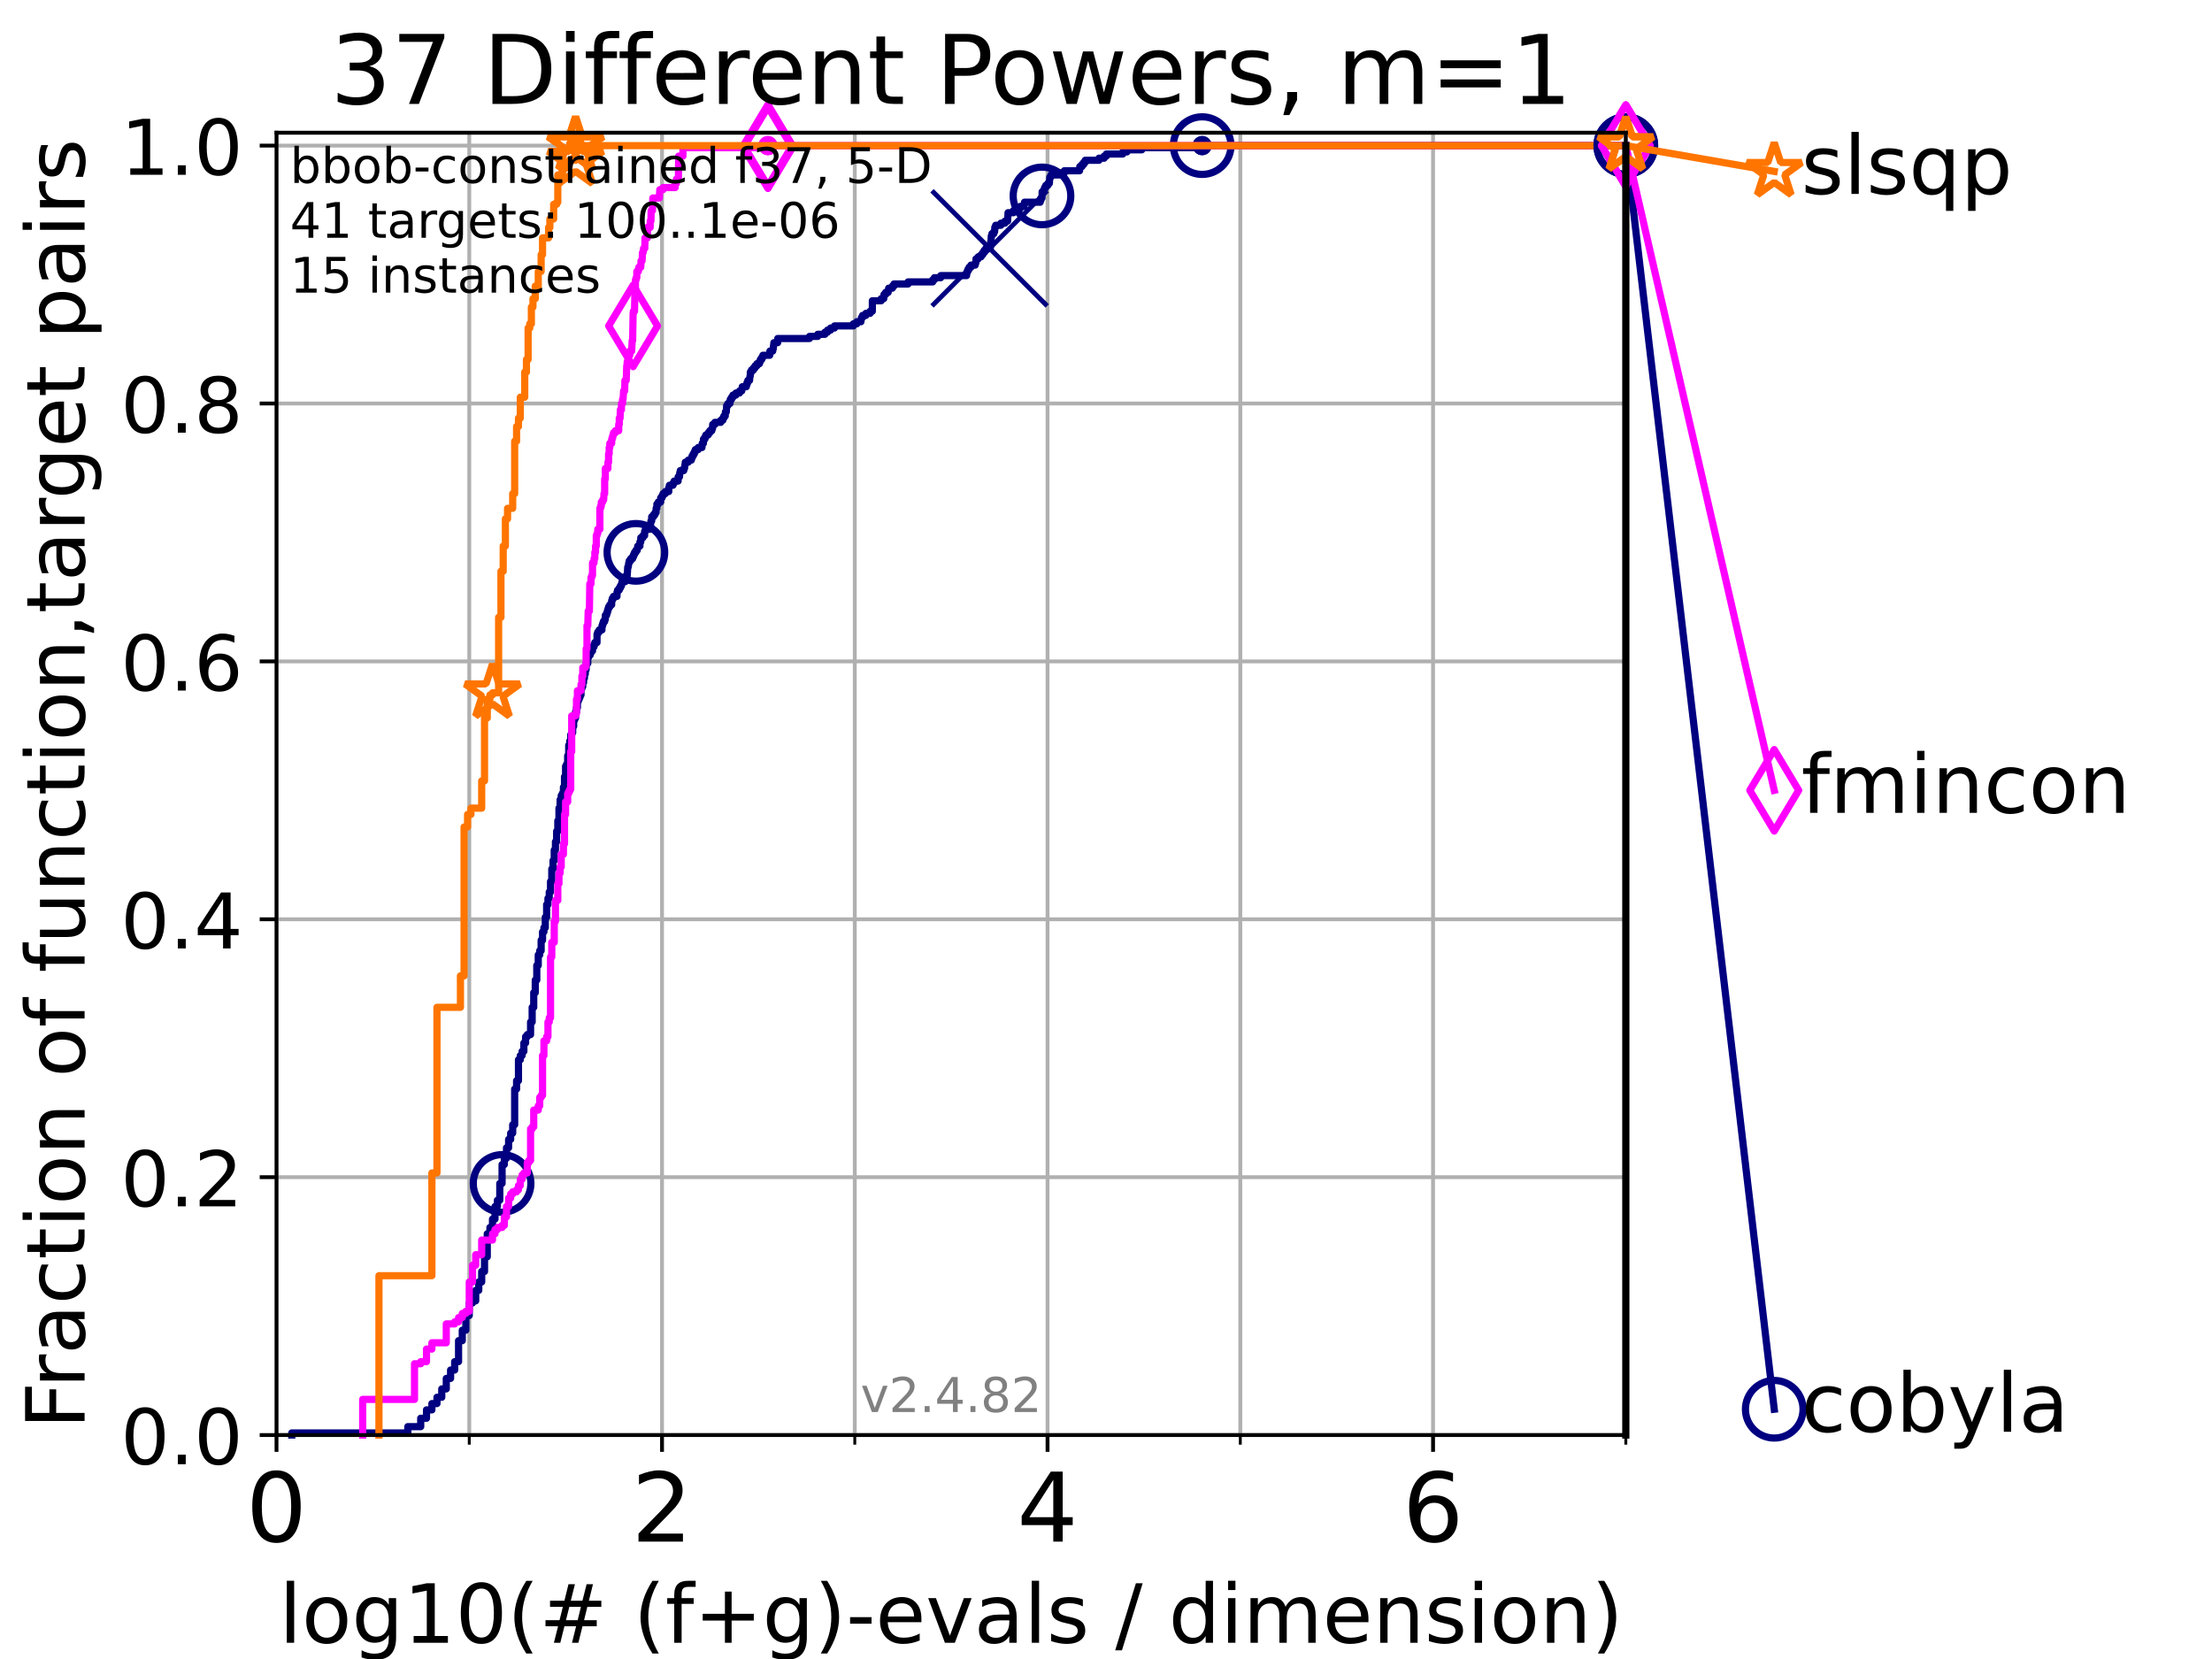 <?xml version="1.0" encoding="utf-8" standalone="no"?>
<!DOCTYPE svg PUBLIC "-//W3C//DTD SVG 1.1//EN"
  "http://www.w3.org/Graphics/SVG/1.1/DTD/svg11.dtd">
<!-- Created with matplotlib (https://matplotlib.org/) -->
<svg height="345.6pt" version="1.1" viewBox="0 0 460.8 345.6" width="460.8pt" xmlns="http://www.w3.org/2000/svg" xmlns:xlink="http://www.w3.org/1999/xlink">
 <defs>
  <style type="text/css">*{stroke-linecap:butt;stroke-linejoin:round;}</style>
 </defs>
 <g id="figure_1">
  <g id="patch_1">
   <path d="M 0 345.6 
L 460.8 345.6 
L 460.8 0 
L 0 0 
z
" style="fill:#ffffff;"/>
  </g>
  <g id="axes_1">
   <g id="patch_2">
    <path d="M 57.6 298.944 
L 338.688 298.944 
L 338.688 27.648 
L 57.6 27.648 
z
" style="fill:#ffffff;"/>
   </g>
   <g id="matplotlib.axis_1">
    <g id="xtick_1">
     <g id="line2d_1">
      <path clip-path="url(#pc81300a626)" d="M 57.6 298.944 
L 57.6 27.648 
" style="fill:none;stroke:#b0b0b0;stroke-linecap:square;stroke-width:0.8;"/>
     </g>
     <g id="line2d_2">
      <defs>
       <path d="M 0 0 
L 0 3.5 
" id="mc80f974660" style="stroke:#000000;stroke-width:0.8;"/>
      </defs>
      <g>
       <use style="stroke:#000000;stroke-width:0.8;" x="57.6" xlink:href="#mc80f974660" y="298.944"/>
      </g>
     </g>
     <g id="text_1">
      <!-- 0 -->
      <g transform="translate(51.237 321.141)scale(0.2 -0.2)">
       <defs>
        <path d="M 31.781 66.406 
Q 24.172 66.406 20.328 58.906 
Q 16.5 51.422 16.5 36.375 
Q 16.5 21.391 20.328 13.891 
Q 24.172 6.391 31.781 6.391 
Q 39.453 6.391 43.281 13.891 
Q 47.125 21.391 47.125 36.375 
Q 47.125 51.422 43.281 58.906 
Q 39.453 66.406 31.781 66.406 
z
M 31.781 74.219 
Q 44.047 74.219 50.516 64.516 
Q 56.984 54.828 56.984 36.375 
Q 56.984 17.969 50.516 8.266 
Q 44.047 -1.422 31.781 -1.422 
Q 19.531 -1.422 13.062 8.266 
Q 6.594 17.969 6.594 36.375 
Q 6.594 54.828 13.062 64.516 
Q 19.531 74.219 31.781 74.219 
z
" id="DejaVuSans-48"/>
       </defs>
       <use xlink:href="#DejaVuSans-48"/>
      </g>
     </g>
    </g>
    <g id="xtick_2">
     <g id="line2d_3">
      <path clip-path="url(#pc81300a626)" d="M 137.911 298.944 
L 137.911 27.648 
" style="fill:none;stroke:#b0b0b0;stroke-linecap:square;stroke-width:0.8;"/>
     </g>
     <g id="line2d_4">
      <g>
       <use style="stroke:#000000;stroke-width:0.8;" x="137.911" xlink:href="#mc80f974660" y="298.944"/>
      </g>
     </g>
     <g id="text_2">
      <!-- 2 -->
      <g transform="translate(131.548 321.141)scale(0.2 -0.2)">
       <defs>
        <path d="M 19.188 8.297 
L 53.609 8.297 
L 53.609 0 
L 7.328 0 
L 7.328 8.297 
Q 12.938 14.109 22.625 23.891 
Q 32.328 33.688 34.812 36.531 
Q 39.547 41.844 41.422 45.531 
Q 43.312 49.219 43.312 52.781 
Q 43.312 58.594 39.234 62.25 
Q 35.156 65.922 28.609 65.922 
Q 23.969 65.922 18.812 64.312 
Q 13.672 62.703 7.812 59.422 
L 7.812 69.391 
Q 13.766 71.781 18.938 73 
Q 24.125 74.219 28.422 74.219 
Q 39.75 74.219 46.484 68.547 
Q 53.219 62.891 53.219 53.422 
Q 53.219 48.922 51.531 44.891 
Q 49.859 40.875 45.406 35.406 
Q 44.188 33.984 37.641 27.219 
Q 31.109 20.453 19.188 8.297 
z
" id="DejaVuSans-50"/>
       </defs>
       <use xlink:href="#DejaVuSans-50"/>
      </g>
     </g>
    </g>
    <g id="xtick_3">
     <g id="line2d_5">
      <path clip-path="url(#pc81300a626)" d="M 218.222 298.944 
L 218.222 27.648 
" style="fill:none;stroke:#b0b0b0;stroke-linecap:square;stroke-width:0.8;"/>
     </g>
     <g id="line2d_6">
      <g>
       <use style="stroke:#000000;stroke-width:0.8;" x="218.222" xlink:href="#mc80f974660" y="298.944"/>
      </g>
     </g>
     <g id="text_3">
      <!-- 4 -->
      <g transform="translate(211.859 321.141)scale(0.2 -0.2)">
       <defs>
        <path d="M 37.797 64.312 
L 12.891 25.391 
L 37.797 25.391 
z
M 35.203 72.906 
L 47.609 72.906 
L 47.609 25.391 
L 58.016 25.391 
L 58.016 17.188 
L 47.609 17.188 
L 47.609 0 
L 37.797 0 
L 37.797 17.188 
L 4.891 17.188 
L 4.891 26.703 
z
" id="DejaVuSans-52"/>
       </defs>
       <use xlink:href="#DejaVuSans-52"/>
      </g>
     </g>
    </g>
    <g id="xtick_4">
     <g id="line2d_7">
      <path clip-path="url(#pc81300a626)" d="M 298.533 298.944 
L 298.533 27.648 
" style="fill:none;stroke:#b0b0b0;stroke-linecap:square;stroke-width:0.8;"/>
     </g>
     <g id="line2d_8">
      <g>
       <use style="stroke:#000000;stroke-width:0.8;" x="298.533" xlink:href="#mc80f974660" y="298.944"/>
      </g>
     </g>
     <g id="text_4">
      <!-- 6 -->
      <g transform="translate(292.17 321.141)scale(0.2 -0.2)">
       <defs>
        <path d="M 33.016 40.375 
Q 26.375 40.375 22.484 35.828 
Q 18.609 31.297 18.609 23.391 
Q 18.609 15.531 22.484 10.953 
Q 26.375 6.391 33.016 6.391 
Q 39.656 6.391 43.531 10.953 
Q 47.406 15.531 47.406 23.391 
Q 47.406 31.297 43.531 35.828 
Q 39.656 40.375 33.016 40.375 
z
M 52.594 71.297 
L 52.594 62.312 
Q 48.875 64.062 45.094 64.984 
Q 41.312 65.922 37.594 65.922 
Q 27.828 65.922 22.672 59.328 
Q 17.531 52.734 16.797 39.406 
Q 19.672 43.656 24.016 45.922 
Q 28.375 48.188 33.594 48.188 
Q 44.578 48.188 50.953 41.516 
Q 57.328 34.859 57.328 23.391 
Q 57.328 12.156 50.688 5.359 
Q 44.047 -1.422 33.016 -1.422 
Q 20.359 -1.422 13.672 8.266 
Q 6.984 17.969 6.984 36.375 
Q 6.984 53.656 15.188 63.938 
Q 23.391 74.219 37.203 74.219 
Q 40.922 74.219 44.703 73.484 
Q 48.484 72.75 52.594 71.297 
z
" id="DejaVuSans-54"/>
       </defs>
       <use xlink:href="#DejaVuSans-54"/>
      </g>
     </g>
    </g>
    <g id="xtick_5">
     <g id="line2d_9">
      <path clip-path="url(#pc81300a626)" d="M 97.755 298.944 
L 97.755 27.648 
" style="fill:none;stroke:#b0b0b0;stroke-linecap:square;stroke-width:0.8;"/>
     </g>
     <g id="line2d_10">
      <defs>
       <path d="M 0 0 
L 0 2 
" id="m7093305475" style="stroke:#000000;stroke-width:0.6;"/>
      </defs>
      <g>
       <use style="stroke:#000000;stroke-width:0.6;" x="97.755" xlink:href="#m7093305475" y="298.944"/>
      </g>
     </g>
    </g>
    <g id="xtick_6">
     <g id="line2d_11">
      <path clip-path="url(#pc81300a626)" d="M 178.066 298.944 
L 178.066 27.648 
" style="fill:none;stroke:#b0b0b0;stroke-linecap:square;stroke-width:0.8;"/>
     </g>
     <g id="line2d_12">
      <g>
       <use style="stroke:#000000;stroke-width:0.6;" x="178.066" xlink:href="#m7093305475" y="298.944"/>
      </g>
     </g>
    </g>
    <g id="xtick_7">
     <g id="line2d_13">
      <path clip-path="url(#pc81300a626)" d="M 258.377 298.944 
L 258.377 27.648 
" style="fill:none;stroke:#b0b0b0;stroke-linecap:square;stroke-width:0.8;"/>
     </g>
     <g id="line2d_14">
      <g>
       <use style="stroke:#000000;stroke-width:0.6;" x="258.377" xlink:href="#m7093305475" y="298.944"/>
      </g>
     </g>
    </g>
    <g id="xtick_8">
     <g id="line2d_15">
      <path clip-path="url(#pc81300a626)" d="M 338.688 298.944 
L 338.688 27.648 
" style="fill:none;stroke:#b0b0b0;stroke-linecap:square;stroke-width:0.8;"/>
     </g>
     <g id="line2d_16">
      <g>
       <use style="stroke:#000000;stroke-width:0.6;" x="338.688" xlink:href="#m7093305475" y="298.944"/>
      </g>
     </g>
    </g>
    <g id="text_5">
     <!-- log10(# (f+g)-evals / dimension) -->
     <g transform="translate(58.145 342.218)scale(0.17 -0.17)">
      <defs>
       <path d="M 9.422 75.984 
L 18.406 75.984 
L 18.406 0 
L 9.422 0 
z
" id="DejaVuSans-108"/>
       <path d="M 30.609 48.391 
Q 23.391 48.391 19.188 42.75 
Q 14.984 37.109 14.984 27.297 
Q 14.984 17.484 19.156 11.844 
Q 23.344 6.203 30.609 6.203 
Q 37.797 6.203 41.984 11.859 
Q 46.188 17.531 46.188 27.297 
Q 46.188 37.016 41.984 42.703 
Q 37.797 48.391 30.609 48.391 
z
M 30.609 56 
Q 42.328 56 49.016 48.375 
Q 55.719 40.766 55.719 27.297 
Q 55.719 13.875 49.016 6.219 
Q 42.328 -1.422 30.609 -1.422 
Q 18.844 -1.422 12.172 6.219 
Q 5.516 13.875 5.516 27.297 
Q 5.516 40.766 12.172 48.375 
Q 18.844 56 30.609 56 
z
" id="DejaVuSans-111"/>
       <path d="M 45.406 27.984 
Q 45.406 37.75 41.375 43.109 
Q 37.359 48.484 30.078 48.484 
Q 22.859 48.484 18.828 43.109 
Q 14.797 37.75 14.797 27.984 
Q 14.797 18.266 18.828 12.891 
Q 22.859 7.516 30.078 7.516 
Q 37.359 7.516 41.375 12.891 
Q 45.406 18.266 45.406 27.984 
z
M 54.391 6.781 
Q 54.391 -7.172 48.188 -13.984 
Q 42 -20.797 29.203 -20.797 
Q 24.469 -20.797 20.266 -20.094 
Q 16.062 -19.391 12.109 -17.922 
L 12.109 -9.188 
Q 16.062 -11.328 19.922 -12.344 
Q 23.781 -13.375 27.781 -13.375 
Q 36.625 -13.375 41.016 -8.766 
Q 45.406 -4.156 45.406 5.172 
L 45.406 9.625 
Q 42.625 4.781 38.281 2.391 
Q 33.938 0 27.875 0 
Q 17.828 0 11.672 7.656 
Q 5.516 15.328 5.516 27.984 
Q 5.516 40.672 11.672 48.328 
Q 17.828 56 27.875 56 
Q 33.938 56 38.281 53.609 
Q 42.625 51.219 45.406 46.391 
L 45.406 54.688 
L 54.391 54.688 
z
" id="DejaVuSans-103"/>
       <path d="M 12.406 8.297 
L 28.516 8.297 
L 28.516 63.922 
L 10.984 60.406 
L 10.984 69.391 
L 28.422 72.906 
L 38.281 72.906 
L 38.281 8.297 
L 54.391 8.297 
L 54.391 0 
L 12.406 0 
z
" id="DejaVuSans-49"/>
       <path d="M 31 75.875 
Q 24.469 64.656 21.281 53.656 
Q 18.109 42.672 18.109 31.391 
Q 18.109 20.125 21.312 9.062 
Q 24.516 -2 31 -13.188 
L 23.188 -13.188 
Q 15.875 -1.703 12.234 9.375 
Q 8.594 20.453 8.594 31.391 
Q 8.594 42.281 12.203 53.312 
Q 15.828 64.359 23.188 75.875 
z
" id="DejaVuSans-40"/>
       <path d="M 51.125 44 
L 36.922 44 
L 32.812 27.688 
L 47.125 27.688 
z
M 43.797 71.781 
L 38.719 51.516 
L 52.984 51.516 
L 58.109 71.781 
L 65.922 71.781 
L 60.891 51.516 
L 76.125 51.516 
L 76.125 44 
L 58.984 44 
L 54.984 27.688 
L 70.516 27.688 
L 70.516 20.219 
L 53.078 20.219 
L 48 0 
L 40.188 0 
L 45.219 20.219 
L 30.906 20.219 
L 25.875 0 
L 18.016 0 
L 23.094 20.219 
L 7.719 20.219 
L 7.719 27.688 
L 24.906 27.688 
L 29 44 
L 13.281 44 
L 13.281 51.516 
L 30.906 51.516 
L 35.891 71.781 
z
" id="DejaVuSans-35"/>
       <path id="DejaVuSans-32"/>
       <path d="M 37.109 75.984 
L 37.109 68.5 
L 28.516 68.5 
Q 23.688 68.5 21.797 66.547 
Q 19.922 64.594 19.922 59.516 
L 19.922 54.688 
L 34.719 54.688 
L 34.719 47.703 
L 19.922 47.703 
L 19.922 0 
L 10.891 0 
L 10.891 47.703 
L 2.297 47.703 
L 2.297 54.688 
L 10.891 54.688 
L 10.891 58.5 
Q 10.891 67.625 15.141 71.797 
Q 19.391 75.984 28.609 75.984 
z
" id="DejaVuSans-102"/>
       <path d="M 46 62.703 
L 46 35.5 
L 73.188 35.5 
L 73.188 27.203 
L 46 27.203 
L 46 0 
L 37.797 0 
L 37.797 27.203 
L 10.594 27.203 
L 10.594 35.5 
L 37.797 35.5 
L 37.797 62.703 
z
" id="DejaVuSans-43"/>
       <path d="M 8.016 75.875 
L 15.828 75.875 
Q 23.141 64.359 26.781 53.312 
Q 30.422 42.281 30.422 31.391 
Q 30.422 20.453 26.781 9.375 
Q 23.141 -1.703 15.828 -13.188 
L 8.016 -13.188 
Q 14.5 -2 17.703 9.062 
Q 20.906 20.125 20.906 31.391 
Q 20.906 42.672 17.703 53.656 
Q 14.5 64.656 8.016 75.875 
z
" id="DejaVuSans-41"/>
       <path d="M 4.891 31.391 
L 31.203 31.391 
L 31.203 23.391 
L 4.891 23.391 
z
" id="DejaVuSans-45"/>
       <path d="M 56.203 29.594 
L 56.203 25.203 
L 14.891 25.203 
Q 15.484 15.922 20.484 11.062 
Q 25.484 6.203 34.422 6.203 
Q 39.594 6.203 44.453 7.469 
Q 49.312 8.734 54.109 11.281 
L 54.109 2.781 
Q 49.266 0.734 44.188 -0.344 
Q 39.109 -1.422 33.891 -1.422 
Q 20.797 -1.422 13.156 6.188 
Q 5.516 13.812 5.516 26.812 
Q 5.516 40.234 12.766 48.109 
Q 20.016 56 32.328 56 
Q 43.359 56 49.781 48.891 
Q 56.203 41.797 56.203 29.594 
z
M 47.219 32.234 
Q 47.125 39.594 43.094 43.984 
Q 39.062 48.391 32.422 48.391 
Q 24.906 48.391 20.391 44.141 
Q 15.875 39.891 15.188 32.172 
z
" id="DejaVuSans-101"/>
       <path d="M 2.984 54.688 
L 12.5 54.688 
L 29.594 8.797 
L 46.688 54.688 
L 56.203 54.688 
L 35.688 0 
L 23.484 0 
z
" id="DejaVuSans-118"/>
       <path d="M 34.281 27.484 
Q 23.391 27.484 19.188 25 
Q 14.984 22.516 14.984 16.5 
Q 14.984 11.719 18.141 8.906 
Q 21.297 6.109 26.703 6.109 
Q 34.188 6.109 38.703 11.406 
Q 43.219 16.703 43.219 25.484 
L 43.219 27.484 
z
M 52.203 31.203 
L 52.203 0 
L 43.219 0 
L 43.219 8.297 
Q 40.141 3.328 35.547 0.953 
Q 30.953 -1.422 24.312 -1.422 
Q 15.922 -1.422 10.953 3.297 
Q 6 8.016 6 15.922 
Q 6 25.141 12.172 29.828 
Q 18.359 34.516 30.609 34.516 
L 43.219 34.516 
L 43.219 35.406 
Q 43.219 41.609 39.141 45 
Q 35.062 48.391 27.688 48.391 
Q 23 48.391 18.547 47.266 
Q 14.109 46.141 10.016 43.891 
L 10.016 52.203 
Q 14.938 54.109 19.578 55.047 
Q 24.219 56 28.609 56 
Q 40.484 56 46.344 49.844 
Q 52.203 43.703 52.203 31.203 
z
" id="DejaVuSans-97"/>
       <path d="M 44.281 53.078 
L 44.281 44.578 
Q 40.484 46.531 36.375 47.5 
Q 32.281 48.484 27.875 48.484 
Q 21.188 48.484 17.844 46.438 
Q 14.5 44.391 14.5 40.281 
Q 14.5 37.156 16.891 35.375 
Q 19.281 33.594 26.516 31.984 
L 29.594 31.297 
Q 39.156 29.25 43.188 25.516 
Q 47.219 21.781 47.219 15.094 
Q 47.219 7.469 41.188 3.016 
Q 35.156 -1.422 24.609 -1.422 
Q 20.219 -1.422 15.453 -0.562 
Q 10.688 0.297 5.422 2 
L 5.422 11.281 
Q 10.406 8.688 15.234 7.391 
Q 20.062 6.109 24.812 6.109 
Q 31.156 6.109 34.562 8.281 
Q 37.984 10.453 37.984 14.406 
Q 37.984 18.062 35.516 20.016 
Q 33.062 21.969 24.703 23.781 
L 21.578 24.516 
Q 13.234 26.266 9.516 29.906 
Q 5.812 33.547 5.812 39.891 
Q 5.812 47.609 11.281 51.797 
Q 16.75 56 26.812 56 
Q 31.781 56 36.172 55.266 
Q 40.578 54.547 44.281 53.078 
z
" id="DejaVuSans-115"/>
       <path d="M 25.391 72.906 
L 33.688 72.906 
L 8.297 -9.281 
L 0 -9.281 
z
" id="DejaVuSans-47"/>
       <path d="M 45.406 46.391 
L 45.406 75.984 
L 54.391 75.984 
L 54.391 0 
L 45.406 0 
L 45.406 8.203 
Q 42.578 3.328 38.25 0.953 
Q 33.938 -1.422 27.875 -1.422 
Q 17.969 -1.422 11.734 6.484 
Q 5.516 14.406 5.516 27.297 
Q 5.516 40.188 11.734 48.094 
Q 17.969 56 27.875 56 
Q 33.938 56 38.25 53.625 
Q 42.578 51.266 45.406 46.391 
z
M 14.797 27.297 
Q 14.797 17.391 18.875 11.75 
Q 22.953 6.109 30.078 6.109 
Q 37.203 6.109 41.297 11.75 
Q 45.406 17.391 45.406 27.297 
Q 45.406 37.203 41.297 42.844 
Q 37.203 48.484 30.078 48.484 
Q 22.953 48.484 18.875 42.844 
Q 14.797 37.203 14.797 27.297 
z
" id="DejaVuSans-100"/>
       <path d="M 9.422 54.688 
L 18.406 54.688 
L 18.406 0 
L 9.422 0 
z
M 9.422 75.984 
L 18.406 75.984 
L 18.406 64.594 
L 9.422 64.594 
z
" id="DejaVuSans-105"/>
       <path d="M 52 44.188 
Q 55.375 50.25 60.062 53.125 
Q 64.75 56 71.094 56 
Q 79.641 56 84.281 50.016 
Q 88.922 44.047 88.922 33.016 
L 88.922 0 
L 79.891 0 
L 79.891 32.719 
Q 79.891 40.578 77.094 44.375 
Q 74.312 48.188 68.609 48.188 
Q 61.625 48.188 57.562 43.547 
Q 53.516 38.922 53.516 30.906 
L 53.516 0 
L 44.484 0 
L 44.484 32.719 
Q 44.484 40.625 41.703 44.406 
Q 38.922 48.188 33.109 48.188 
Q 26.219 48.188 22.156 43.531 
Q 18.109 38.875 18.109 30.906 
L 18.109 0 
L 9.078 0 
L 9.078 54.688 
L 18.109 54.688 
L 18.109 46.188 
Q 21.188 51.219 25.484 53.609 
Q 29.781 56 35.688 56 
Q 41.656 56 45.828 52.969 
Q 50 49.953 52 44.188 
z
" id="DejaVuSans-109"/>
       <path d="M 54.891 33.016 
L 54.891 0 
L 45.906 0 
L 45.906 32.719 
Q 45.906 40.484 42.875 44.328 
Q 39.844 48.188 33.797 48.188 
Q 26.516 48.188 22.312 43.547 
Q 18.109 38.922 18.109 30.906 
L 18.109 0 
L 9.078 0 
L 9.078 54.688 
L 18.109 54.688 
L 18.109 46.188 
Q 21.344 51.125 25.703 53.562 
Q 30.078 56 35.797 56 
Q 45.219 56 50.047 50.172 
Q 54.891 44.344 54.891 33.016 
z
" id="DejaVuSans-110"/>
      </defs>
      <use xlink:href="#DejaVuSans-108"/>
      <use x="27.783" xlink:href="#DejaVuSans-111"/>
      <use x="88.965" xlink:href="#DejaVuSans-103"/>
      <use x="152.441" xlink:href="#DejaVuSans-49"/>
      <use x="216.064" xlink:href="#DejaVuSans-48"/>
      <use x="279.688" xlink:href="#DejaVuSans-40"/>
      <use x="318.701" xlink:href="#DejaVuSans-35"/>
      <use x="402.49" xlink:href="#DejaVuSans-32"/>
      <use x="434.277" xlink:href="#DejaVuSans-40"/>
      <use x="473.291" xlink:href="#DejaVuSans-102"/>
      <use x="508.496" xlink:href="#DejaVuSans-43"/>
      <use x="592.285" xlink:href="#DejaVuSans-103"/>
      <use x="655.762" xlink:href="#DejaVuSans-41"/>
      <use x="694.775" xlink:href="#DejaVuSans-45"/>
      <use x="730.859" xlink:href="#DejaVuSans-101"/>
      <use x="792.383" xlink:href="#DejaVuSans-118"/>
      <use x="851.562" xlink:href="#DejaVuSans-97"/>
      <use x="912.842" xlink:href="#DejaVuSans-108"/>
      <use x="940.625" xlink:href="#DejaVuSans-115"/>
      <use x="992.725" xlink:href="#DejaVuSans-32"/>
      <use x="1024.512" xlink:href="#DejaVuSans-47"/>
      <use x="1058.203" xlink:href="#DejaVuSans-32"/>
      <use x="1089.99" xlink:href="#DejaVuSans-100"/>
      <use x="1153.467" xlink:href="#DejaVuSans-105"/>
      <use x="1181.25" xlink:href="#DejaVuSans-109"/>
      <use x="1278.662" xlink:href="#DejaVuSans-101"/>
      <use x="1340.186" xlink:href="#DejaVuSans-110"/>
      <use x="1403.564" xlink:href="#DejaVuSans-115"/>
      <use x="1455.664" xlink:href="#DejaVuSans-105"/>
      <use x="1483.447" xlink:href="#DejaVuSans-111"/>
      <use x="1544.629" xlink:href="#DejaVuSans-110"/>
      <use x="1608.008" xlink:href="#DejaVuSans-41"/>
     </g>
    </g>
   </g>
   <g id="matplotlib.axis_2">
    <g id="ytick_1">
     <g id="line2d_17">
      <path clip-path="url(#pc81300a626)" d="M 57.6 298.944 
L 338.688 298.944 
" style="fill:none;stroke:#b0b0b0;stroke-linecap:square;stroke-width:0.8;"/>
     </g>
     <g id="line2d_18">
      <defs>
       <path d="M 0 0 
L -3.5 0 
" id="m47e29a836a" style="stroke:#000000;stroke-width:0.8;"/>
      </defs>
      <g>
       <use style="stroke:#000000;stroke-width:0.8;" x="57.6" xlink:href="#m47e29a836a" y="298.944"/>
      </g>
     </g>
     <g id="text_6">
      <!-- 0.0 -->
      <g transform="translate(25.155 305.023)scale(0.16 -0.16)">
       <defs>
        <path d="M 10.688 12.406 
L 21 12.406 
L 21 0 
L 10.688 0 
z
" id="DejaVuSans-46"/>
       </defs>
       <use xlink:href="#DejaVuSans-48"/>
       <use x="63.623" xlink:href="#DejaVuSans-46"/>
       <use x="95.41" xlink:href="#DejaVuSans-48"/>
      </g>
     </g>
    </g>
    <g id="ytick_2">
     <g id="line2d_19">
      <path clip-path="url(#pc81300a626)" d="M 57.6 245.222 
L 338.688 245.222 
" style="fill:none;stroke:#b0b0b0;stroke-linecap:square;stroke-width:0.8;"/>
     </g>
     <g id="line2d_20">
      <g>
       <use style="stroke:#000000;stroke-width:0.8;" x="57.6" xlink:href="#m47e29a836a" y="245.222"/>
      </g>
     </g>
     <g id="text_7">
      <!-- 0.2 -->
      <g transform="translate(25.155 251.301)scale(0.16 -0.16)">
       <use xlink:href="#DejaVuSans-48"/>
       <use x="63.623" xlink:href="#DejaVuSans-46"/>
       <use x="95.41" xlink:href="#DejaVuSans-50"/>
      </g>
     </g>
    </g>
    <g id="ytick_3">
     <g id="line2d_21">
      <path clip-path="url(#pc81300a626)" d="M 57.6 191.5 
L 338.688 191.5 
" style="fill:none;stroke:#b0b0b0;stroke-linecap:square;stroke-width:0.8;"/>
     </g>
     <g id="line2d_22">
      <g>
       <use style="stroke:#000000;stroke-width:0.8;" x="57.6" xlink:href="#m47e29a836a" y="191.5"/>
      </g>
     </g>
     <g id="text_8">
      <!-- 0.4 -->
      <g transform="translate(25.155 197.579)scale(0.16 -0.16)">
       <use xlink:href="#DejaVuSans-48"/>
       <use x="63.623" xlink:href="#DejaVuSans-46"/>
       <use x="95.41" xlink:href="#DejaVuSans-52"/>
      </g>
     </g>
    </g>
    <g id="ytick_4">
     <g id="line2d_23">
      <path clip-path="url(#pc81300a626)" d="M 57.6 137.778 
L 338.688 137.778 
" style="fill:none;stroke:#b0b0b0;stroke-linecap:square;stroke-width:0.8;"/>
     </g>
     <g id="line2d_24">
      <g>
       <use style="stroke:#000000;stroke-width:0.8;" x="57.6" xlink:href="#m47e29a836a" y="137.778"/>
      </g>
     </g>
     <g id="text_9">
      <!-- 0.6 -->
      <g transform="translate(25.155 143.857)scale(0.16 -0.16)">
       <use xlink:href="#DejaVuSans-48"/>
       <use x="63.623" xlink:href="#DejaVuSans-46"/>
       <use x="95.41" xlink:href="#DejaVuSans-54"/>
      </g>
     </g>
    </g>
    <g id="ytick_5">
     <g id="line2d_25">
      <path clip-path="url(#pc81300a626)" d="M 57.6 84.056 
L 338.688 84.056 
" style="fill:none;stroke:#b0b0b0;stroke-linecap:square;stroke-width:0.8;"/>
     </g>
     <g id="line2d_26">
      <g>
       <use style="stroke:#000000;stroke-width:0.8;" x="57.6" xlink:href="#m47e29a836a" y="84.056"/>
      </g>
     </g>
     <g id="text_10">
      <!-- 0.8 -->
      <g transform="translate(25.155 90.135)scale(0.16 -0.16)">
       <defs>
        <path d="M 31.781 34.625 
Q 24.75 34.625 20.719 30.859 
Q 16.703 27.094 16.703 20.516 
Q 16.703 13.922 20.719 10.156 
Q 24.75 6.391 31.781 6.391 
Q 38.812 6.391 42.859 10.172 
Q 46.922 13.969 46.922 20.516 
Q 46.922 27.094 42.891 30.859 
Q 38.875 34.625 31.781 34.625 
z
M 21.922 38.812 
Q 15.578 40.375 12.031 44.719 
Q 8.5 49.078 8.5 55.328 
Q 8.5 64.062 14.719 69.141 
Q 20.953 74.219 31.781 74.219 
Q 42.672 74.219 48.875 69.141 
Q 55.078 64.062 55.078 55.328 
Q 55.078 49.078 51.531 44.719 
Q 48 40.375 41.703 38.812 
Q 48.828 37.156 52.797 32.312 
Q 56.781 27.484 56.781 20.516 
Q 56.781 9.906 50.312 4.234 
Q 43.844 -1.422 31.781 -1.422 
Q 19.734 -1.422 13.25 4.234 
Q 6.781 9.906 6.781 20.516 
Q 6.781 27.484 10.781 32.312 
Q 14.797 37.156 21.922 38.812 
z
M 18.312 54.391 
Q 18.312 48.734 21.844 45.562 
Q 25.391 42.391 31.781 42.391 
Q 38.141 42.391 41.719 45.562 
Q 45.312 48.734 45.312 54.391 
Q 45.312 60.062 41.719 63.234 
Q 38.141 66.406 31.781 66.406 
Q 25.391 66.406 21.844 63.234 
Q 18.312 60.062 18.312 54.391 
z
" id="DejaVuSans-56"/>
       </defs>
       <use xlink:href="#DejaVuSans-48"/>
       <use x="63.623" xlink:href="#DejaVuSans-46"/>
       <use x="95.41" xlink:href="#DejaVuSans-56"/>
      </g>
     </g>
    </g>
    <g id="ytick_6">
     <g id="line2d_27">
      <path clip-path="url(#pc81300a626)" d="M 57.6 30.334 
L 338.688 30.334 
" style="fill:none;stroke:#b0b0b0;stroke-linecap:square;stroke-width:0.8;"/>
     </g>
     <g id="line2d_28">
      <g>
       <use style="stroke:#000000;stroke-width:0.8;" x="57.6" xlink:href="#m47e29a836a" y="30.334"/>
      </g>
     </g>
     <g id="text_11">
      <!-- 1.0 -->
      <g transform="translate(25.155 36.413)scale(0.16 -0.16)">
       <use xlink:href="#DejaVuSans-49"/>
       <use x="63.623" xlink:href="#DejaVuSans-46"/>
       <use x="95.41" xlink:href="#DejaVuSans-48"/>
      </g>
     </g>
    </g>
    <g id="text_12">
     <!-- Fraction of function,target pairs -->
     <g transform="translate(17.62 297.681)rotate(-90)scale(0.17 -0.17)">
      <defs>
       <path d="M 9.812 72.906 
L 51.703 72.906 
L 51.703 64.594 
L 19.672 64.594 
L 19.672 43.109 
L 48.578 43.109 
L 48.578 34.812 
L 19.672 34.812 
L 19.672 0 
L 9.812 0 
z
" id="DejaVuSans-70"/>
       <path d="M 41.109 46.297 
Q 39.594 47.172 37.812 47.578 
Q 36.031 48 33.891 48 
Q 26.266 48 22.188 43.047 
Q 18.109 38.094 18.109 28.812 
L 18.109 0 
L 9.078 0 
L 9.078 54.688 
L 18.109 54.688 
L 18.109 46.188 
Q 20.953 51.172 25.484 53.578 
Q 30.031 56 36.531 56 
Q 37.453 56 38.578 55.875 
Q 39.703 55.766 41.062 55.516 
z
" id="DejaVuSans-114"/>
       <path d="M 48.781 52.594 
L 48.781 44.188 
Q 44.969 46.297 41.141 47.344 
Q 37.312 48.391 33.406 48.391 
Q 24.656 48.391 19.812 42.844 
Q 14.984 37.312 14.984 27.297 
Q 14.984 17.281 19.812 11.734 
Q 24.656 6.203 33.406 6.203 
Q 37.312 6.203 41.141 7.25 
Q 44.969 8.297 48.781 10.406 
L 48.781 2.094 
Q 45.016 0.344 40.984 -0.531 
Q 36.969 -1.422 32.422 -1.422 
Q 20.062 -1.422 12.781 6.344 
Q 5.516 14.109 5.516 27.297 
Q 5.516 40.672 12.859 48.328 
Q 20.219 56 33.016 56 
Q 37.156 56 41.109 55.141 
Q 45.062 54.297 48.781 52.594 
z
" id="DejaVuSans-99"/>
       <path d="M 18.312 70.219 
L 18.312 54.688 
L 36.812 54.688 
L 36.812 47.703 
L 18.312 47.703 
L 18.312 18.016 
Q 18.312 11.328 20.141 9.422 
Q 21.969 7.516 27.594 7.516 
L 36.812 7.516 
L 36.812 0 
L 27.594 0 
Q 17.188 0 13.234 3.875 
Q 9.281 7.766 9.281 18.016 
L 9.281 47.703 
L 2.688 47.703 
L 2.688 54.688 
L 9.281 54.688 
L 9.281 70.219 
z
" id="DejaVuSans-116"/>
       <path d="M 8.5 21.578 
L 8.5 54.688 
L 17.484 54.688 
L 17.484 21.922 
Q 17.484 14.156 20.5 10.266 
Q 23.531 6.391 29.594 6.391 
Q 36.859 6.391 41.078 11.031 
Q 45.312 15.672 45.312 23.688 
L 45.312 54.688 
L 54.297 54.688 
L 54.297 0 
L 45.312 0 
L 45.312 8.406 
Q 42.047 3.422 37.719 1 
Q 33.406 -1.422 27.688 -1.422 
Q 18.266 -1.422 13.375 4.438 
Q 8.5 10.297 8.5 21.578 
z
M 31.109 56 
z
" id="DejaVuSans-117"/>
       <path d="M 11.719 12.406 
L 22.016 12.406 
L 22.016 4 
L 14.016 -11.625 
L 7.719 -11.625 
L 11.719 4 
z
" id="DejaVuSans-44"/>
       <path d="M 18.109 8.203 
L 18.109 -20.797 
L 9.078 -20.797 
L 9.078 54.688 
L 18.109 54.688 
L 18.109 46.391 
Q 20.953 51.266 25.266 53.625 
Q 29.594 56 35.594 56 
Q 45.562 56 51.781 48.094 
Q 58.016 40.188 58.016 27.297 
Q 58.016 14.406 51.781 6.484 
Q 45.562 -1.422 35.594 -1.422 
Q 29.594 -1.422 25.266 0.953 
Q 20.953 3.328 18.109 8.203 
z
M 48.688 27.297 
Q 48.688 37.203 44.609 42.844 
Q 40.531 48.484 33.406 48.484 
Q 26.266 48.484 22.188 42.844 
Q 18.109 37.203 18.109 27.297 
Q 18.109 17.391 22.188 11.75 
Q 26.266 6.109 33.406 6.109 
Q 40.531 6.109 44.609 11.75 
Q 48.688 17.391 48.688 27.297 
z
" id="DejaVuSans-112"/>
      </defs>
      <use xlink:href="#DejaVuSans-70"/>
      <use x="50.27" xlink:href="#DejaVuSans-114"/>
      <use x="91.383" xlink:href="#DejaVuSans-97"/>
      <use x="152.662" xlink:href="#DejaVuSans-99"/>
      <use x="207.643" xlink:href="#DejaVuSans-116"/>
      <use x="246.852" xlink:href="#DejaVuSans-105"/>
      <use x="274.635" xlink:href="#DejaVuSans-111"/>
      <use x="335.816" xlink:href="#DejaVuSans-110"/>
      <use x="399.195" xlink:href="#DejaVuSans-32"/>
      <use x="430.982" xlink:href="#DejaVuSans-111"/>
      <use x="492.164" xlink:href="#DejaVuSans-102"/>
      <use x="527.369" xlink:href="#DejaVuSans-32"/>
      <use x="559.156" xlink:href="#DejaVuSans-102"/>
      <use x="594.361" xlink:href="#DejaVuSans-117"/>
      <use x="657.74" xlink:href="#DejaVuSans-110"/>
      <use x="721.119" xlink:href="#DejaVuSans-99"/>
      <use x="776.1" xlink:href="#DejaVuSans-116"/>
      <use x="815.309" xlink:href="#DejaVuSans-105"/>
      <use x="843.092" xlink:href="#DejaVuSans-111"/>
      <use x="904.273" xlink:href="#DejaVuSans-110"/>
      <use x="967.652" xlink:href="#DejaVuSans-44"/>
      <use x="999.439" xlink:href="#DejaVuSans-116"/>
      <use x="1038.648" xlink:href="#DejaVuSans-97"/>
      <use x="1099.928" xlink:href="#DejaVuSans-114"/>
      <use x="1139.291" xlink:href="#DejaVuSans-103"/>
      <use x="1202.768" xlink:href="#DejaVuSans-101"/>
      <use x="1264.291" xlink:href="#DejaVuSans-116"/>
      <use x="1303.5" xlink:href="#DejaVuSans-32"/>
      <use x="1335.287" xlink:href="#DejaVuSans-112"/>
      <use x="1398.764" xlink:href="#DejaVuSans-97"/>
      <use x="1460.043" xlink:href="#DejaVuSans-105"/>
      <use x="1487.826" xlink:href="#DejaVuSans-114"/>
      <use x="1528.939" xlink:href="#DejaVuSans-115"/>
     </g>
    </g>
   </g>
   <g id="line2d_29">
    <defs>
     <path d="M 0 1.5 
C 0.398 1.5 0.779 1.342 1.061 1.061 
C 1.342 0.779 1.5 0.398 1.5 0 
C 1.5 -0.398 1.342 -0.779 1.061 -1.061 
C 0.779 -1.342 0.398 -1.5 0 -1.5 
C -0.398 -1.5 -0.779 -1.342 -1.061 -1.061 
C -1.342 -0.779 -1.5 -0.398 -1.5 0 
C -1.5 0.398 -1.342 0.779 -1.061 1.061 
C -0.779 1.342 -0.398 1.5 0 1.5 
z
" id="me9af240ab2" style="stroke:#000080;"/>
    </defs>
    <g>
     <use style="fill:#000080;stroke:#000080;" x="250.432" xlink:href="#me9af240ab2" y="30.334"/>
     <use style="fill:#000080;stroke:#000080;" x="250.432" xlink:href="#me9af240ab2" y="30.334"/>
    </g>
   </g>
   <g id="line2d_30">
    <path d="M 60.78 298.944 
L 60.78 298.507 
L 84.956 298.507 
L 84.956 297.197 
L 87.644 297.197 
L 87.644 295.45 
L 88.847 295.45 
L 88.847 293.703 
L 89.973 293.703 
L 89.973 292.393 
L 91.03 292.393 
L 91.03 291.082 
L 92.027 291.082 
L 92.027 289.335 
L 92.969 289.335 
L 92.969 287.151 
L 93.864 287.151 
L 93.864 285.404 
L 94.715 285.404 
L 94.715 283.657 
L 95.526 283.657 
L 95.526 279.29 
L 96.301 279.29 
L 96.301 277.106 
L 97.044 277.106 
L 97.044 274.048 
L 97.755 274.048 
L 97.755 271.428 
L 98.439 271.428 
L 98.439 270.991 
L 99.098 270.991 
L 99.098 268.807 
L 99.732 268.807 
L 99.732 267.06 
L 100.344 267.06 
L 100.344 264.876 
L 100.935 264.876 
L 100.935 261.819 
L 101.507 261.819 
L 101.507 257.015 
L 102.06 257.015 
L 102.06 255.704 
L 102.597 255.704 
L 102.597 253.957 
L 103.118 253.957 
L 103.118 251.337 
L 103.623 251.337 
L 103.623 250.026 
L 104.115 250.026 
L 104.115 246.532 
L 104.592 246.532 
L 104.592 242.601 
L 105.057 242.601 
L 105.057 241.291 
L 105.51 241.291 
L 105.51 239.107 
L 105.952 239.107 
L 105.952 237.36 
L 106.383 237.36 
L 106.383 236.05 
L 106.803 236.05 
L 106.803 234.303 
L 107.213 234.303 
L 107.213 226.878 
L 107.614 226.878 
L 107.614 225.131 
L 108.006 225.131 
L 108.006 220.763 
L 108.389 220.763 
L 108.389 219.89 
L 108.764 219.89 
L 108.764 219.016 
L 109.132 219.016 
L 109.132 217.269 
L 109.491 217.269 
L 109.491 215.959 
L 109.843 215.959 
L 109.843 215.522 
L 110.527 215.522 
L 110.527 212.901 
L 110.86 212.901 
L 110.86 209.844 
L 111.186 209.844 
L 111.186 206.787 
L 111.506 206.787 
L 111.506 204.166 
L 111.82 204.166 
L 111.82 201.109 
L 112.128 201.109 
L 112.128 198.925 
L 112.432 198.925 
L 112.432 198.052 
L 112.73 198.052 
L 112.73 195.868 
L 113.023 195.868 
L 113.023 194.121 
L 113.311 194.121 
L 113.311 193.247 
L 113.595 193.247 
L 113.595 191.063 
L 113.874 191.063 
L 113.874 188.443 
L 114.148 188.443 
L 114.148 187.132 
L 114.419 187.132 
L 114.419 185.822 
L 114.685 185.822 
L 114.685 183.638 
L 114.947 183.638 
L 114.947 181.018 
L 115.206 181.018 
L 115.206 179.271 
L 115.46 179.271 
L 115.46 177.087 
L 115.711 177.087 
L 115.711 175.34 
L 115.959 175.34 
L 115.959 173.156 
L 116.203 173.156 
L 116.203 170.972 
L 116.443 170.972 
L 116.443 168.352 
L 116.68 168.352 
L 116.68 166.604 
L 116.914 166.604 
L 116.914 165.731 
L 117.145 165.731 
L 117.145 165.294 
L 117.373 165.294 
L 117.373 163.984 
L 117.598 163.984 
L 117.598 161.8 
L 117.821 161.8 
L 117.821 159.616 
L 118.04 159.616 
L 118.04 159.179 
L 118.257 159.179 
L 118.257 157.432 
L 118.471 157.432 
L 118.471 155.249 
L 118.682 155.249 
L 118.682 154.375 
L 118.891 154.375 
L 118.891 153.065 
L 119.097 153.065 
L 119.097 152.628 
L 119.301 152.628 
L 119.301 151.318 
L 119.503 151.318 
L 119.503 150.007 
L 119.702 150.007 
L 119.702 149.571 
L 119.899 149.571 
L 119.899 148.26 
L 120.094 148.26 
L 120.094 147.387 
L 120.287 147.387 
L 120.287 146.077 
L 120.477 146.077 
L 120.477 145.64 
L 120.666 145.64 
L 120.666 145.203 
L 120.852 145.203 
L 120.852 144.766 
L 121.037 144.766 
L 121.037 143.456 
L 121.219 143.456 
L 121.219 143.019 
L 121.4 143.019 
L 121.4 142.146 
L 121.579 142.146 
L 121.579 141.272 
L 121.756 141.272 
L 121.756 140.399 
L 121.931 140.399 
L 121.931 139.525 
L 122.105 139.525 
L 122.105 138.215 
L 122.447 138.215 
L 122.447 136.905 
L 122.615 136.905 
L 122.615 136.468 
L 122.948 136.468 
L 122.948 136.031 
L 123.111 136.031 
L 123.111 135.594 
L 123.434 135.594 
L 123.434 134.721 
L 123.751 134.721 
L 123.751 134.284 
L 123.908 134.284 
L 123.908 133.847 
L 124.369 133.847 
L 124.369 132.1 
L 124.52 132.1 
L 124.52 131.663 
L 124.818 131.663 
L 124.818 131.227 
L 125.399 131.227 
L 125.399 130.353 
L 125.542 130.353 
L 125.542 129.916 
L 125.683 129.916 
L 125.683 129.48 
L 125.962 129.48 
L 125.962 129.043 
L 126.1 129.043 
L 126.1 128.169 
L 126.372 128.169 
L 126.372 127.732 
L 126.507 127.732 
L 126.507 127.296 
L 126.64 127.296 
L 126.64 126.859 
L 126.773 126.859 
L 126.773 126.422 
L 127.035 126.422 
L 127.035 125.985 
L 127.421 125.985 
L 127.421 125.112 
L 127.548 125.112 
L 127.548 124.675 
L 127.799 124.675 
L 127.799 124.238 
L 128.531 124.238 
L 128.531 123.365 
L 128.65 123.365 
L 128.65 122.928 
L 129.002 122.928 
L 129.002 122.491 
L 129.233 122.491 
L 129.233 122.055 
L 129.461 122.055 
L 129.461 121.618 
L 129.574 121.618 
L 129.574 121.181 
L 130.237 121.181 
L 130.345 120.307 
L 130.452 120.307 
L 130.452 119.871 
L 130.665 119.871 
L 130.77 118.124 
L 130.875 118.124 
L 130.979 117.25 
L 131.082 117.25 
L 131.082 116.813 
L 131.389 116.813 
L 131.389 116.377 
L 131.79 116.377 
L 131.79 115.94 
L 131.987 115.94 
L 131.987 115.503 
L 132.182 115.503 
L 132.182 115.066 
L 132.47 115.066 
L 132.47 114.63 
L 132.754 114.63 
L 132.847 113.756 
L 133.307 113.756 
L 133.307 112.883 
L 133.488 112.883 
L 133.488 112.009 
L 133.932 112.009 
L 133.932 111.572 
L 134.279 111.572 
L 134.279 110.699 
L 134.45 110.699 
L 134.45 110.262 
L 135.362 110.262 
L 135.442 109.388 
L 135.522 109.388 
L 135.602 108.515 
L 135.761 108.515 
L 135.761 107.641 
L 136.151 107.641 
L 136.151 107.205 
L 136.457 107.205 
L 136.457 106.768 
L 136.683 106.768 
L 136.683 105.894 
L 136.832 105.894 
L 136.832 105.021 
L 137.126 105.021 
L 137.126 104.584 
L 137.63 104.584 
L 137.63 103.71 
L 137.911 103.71 
L 137.911 103.274 
L 138.119 103.274 
L 138.119 102.837 
L 138.595 102.837 
L 138.595 102.4 
L 139.317 102.4 
L 139.317 101.527 
L 139.446 101.527 
L 139.446 101.09 
L 140.196 101.09 
L 140.196 100.653 
L 140.439 100.653 
L 140.439 100.216 
L 141.264 100.216 
L 141.264 99.343 
L 141.549 99.343 
L 141.606 98.469 
L 141.718 98.469 
L 141.718 98.033 
L 142.433 98.033 
L 142.433 97.596 
L 142.593 97.596 
L 142.7 96.722 
L 142.753 96.722 
L 142.753 96.285 
L 143.375 96.285 
L 143.375 95.849 
L 144.026 95.849 
L 144.026 95.412 
L 144.173 95.412 
L 144.173 94.975 
L 144.415 94.975 
L 144.415 94.538 
L 144.653 94.538 
L 144.653 94.102 
L 144.842 94.102 
L 144.842 93.665 
L 145.441 93.665 
L 145.441 93.228 
L 146.238 93.228 
L 146.281 92.355 
L 146.538 92.355 
L 146.538 91.481 
L 146.833 91.481 
L 146.833 91.044 
L 147.041 91.044 
L 147.041 90.608 
L 147.53 90.608 
L 147.53 90.171 
L 147.849 90.171 
L 147.849 89.734 
L 148.277 89.734 
L 148.277 89.297 
L 148.431 89.297 
L 148.469 88.424 
L 148.92 88.424 
L 148.92 87.987 
L 150.138 87.987 
L 150.138 87.55 
L 150.582 87.55 
L 150.582 87.113 
L 150.783 87.113 
L 150.783 86.677 
L 151.081 86.677 
L 151.113 85.803 
L 151.309 85.803 
L 151.373 84.493 
L 151.629 84.493 
L 151.629 84.056 
L 152.068 84.056 
L 152.13 83.183 
L 152.406 83.183 
L 152.406 82.746 
L 152.677 82.746 
L 152.677 82.309 
L 153.294 82.309 
L 153.294 81.872 
L 154.057 81.872 
L 154.057 81.435 
L 154.521 81.435 
L 154.628 80.562 
L 155.463 80.562 
L 155.463 80.125 
L 155.616 80.125 
L 155.616 79.688 
L 155.792 79.688 
L 155.792 79.252 
L 156.139 79.252 
L 156.236 78.378 
L 156.285 78.378 
L 156.309 77.505 
L 156.551 77.505 
L 156.551 77.068 
L 156.977 77.068 
L 156.977 76.631 
L 157.301 76.631 
L 157.301 76.194 
L 157.687 76.194 
L 157.687 75.758 
L 158.217 75.758 
L 158.217 75.321 
L 158.39 75.321 
L 158.39 74.884 
L 158.69 74.884 
L 158.69 74.447 
L 158.921 74.447 
L 158.921 74.011 
L 160.346 74.011 
L 160.385 73.137 
L 160.971 73.137 
L 160.971 72.7 
L 161.082 72.7 
L 161.156 71.827 
L 161.211 71.827 
L 161.211 71.39 
L 161.999 71.39 
L 162.017 70.516 
L 168.633 70.516 
L 168.633 70.08 
L 170.343 70.08 
L 170.343 69.643 
L 171.851 69.643 
L 171.851 69.206 
L 172.381 69.206 
L 172.381 68.769 
L 173.026 68.769 
L 173.026 68.333 
L 173.845 68.333 
L 173.845 67.896 
L 177.767 67.896 
L 177.767 67.459 
L 178.483 67.459 
L 178.483 67.022 
L 179.347 67.022 
L 179.45 66.149 
L 179.681 66.149 
L 179.681 65.712 
L 180.379 65.712 
L 180.379 65.275 
L 181.26 65.275 
L 181.26 64.838 
L 181.722 64.838 
L 181.727 62.655 
L 183.561 62.655 
L 183.561 62.218 
L 184.103 62.218 
L 184.152 61.344 
L 184.498 61.344 
L 184.498 60.908 
L 185.021 60.908 
L 185.123 60.034 
L 185.902 60.034 
L 185.902 59.597 
L 186.224 59.597 
L 186.224 59.161 
L 189.168 59.161 
L 189.168 58.724 
L 194.299 58.724 
L 194.299 58.287 
L 194.653 58.287 
L 194.653 57.85 
L 195.973 57.85 
L 195.973 57.413 
L 201.352 57.413 
L 201.457 56.54 
L 201.636 56.54 
L 201.636 56.103 
L 201.882 56.103 
L 201.882 55.666 
L 202.269 55.666 
L 202.269 55.23 
L 203.147 55.23 
L 203.147 54.793 
L 203.29 54.793 
L 203.322 53.919 
L 203.792 53.919 
L 203.792 53.483 
L 204.383 53.483 
L 204.383 53.046 
L 204.734 53.046 
L 204.734 52.609 
L 205.018 52.609 
L 205.018 52.172 
L 205.361 52.172 
L 205.361 51.736 
L 206.294 51.736 
L 206.374 50.425 
L 206.426 50.425 
L 206.51 49.115 
L 206.639 49.115 
L 206.639 48.678 
L 207.037 48.678 
L 207.037 48.241 
L 207.202 48.241 
L 207.233 47.368 
L 207.412 47.368 
L 207.412 46.931 
L 208.501 46.931 
L 208.501 46.494 
L 209.353 46.494 
L 209.353 46.058 
L 209.902 46.058 
L 209.992 44.311 
L 211.116 44.311 
L 211.116 43.874 
L 211.564 43.874 
L 211.564 43.437 
L 212.527 43.437 
L 212.527 43 
L 213.301 43 
L 213.301 42.563 
L 213.421 42.563 
L 213.421 42.127 
L 216.69 42.127 
L 216.69 41.69 
L 216.85 41.69 
L 216.85 41.253 
L 217.066 41.253 
L 217.1 39.943 
L 217.449 39.943 
L 217.449 39.506 
L 217.607 39.506 
L 217.607 39.069 
L 217.848 39.069 
L 217.848 38.633 
L 218.296 38.633 
L 218.296 38.196 
L 218.606 38.196 
L 218.694 36.886 
L 218.919 36.886 
L 218.919 36.449 
L 220.655 36.449 
L 220.655 36.012 
L 221.717 36.012 
L 221.717 35.575 
L 224.891 35.575 
L 224.94 34.702 
L 225.387 34.702 
L 225.387 34.265 
L 225.756 34.265 
L 225.756 33.828 
L 226.066 33.828 
L 226.066 33.391 
L 228.937 33.391 
L 228.937 32.955 
L 230.014 32.955 
L 230.014 32.518 
L 230.475 32.518 
L 230.475 32.081 
L 233.907 32.081 
L 233.907 31.644 
L 234.767 31.644 
L 234.767 31.208 
L 237.857 31.208 
L 237.857 30.771 
L 250.432 30.771 
L 250.432 30.334 
L 338.688 30.334 
L 338.688 30.334 
" style="fill:none;stroke:#000080;stroke-linecap:square;stroke-width:1.5;"/>
   </g>
   <g id="line2d_31">
    <defs>
     <path d="M 0 6 
C 1.591 6 3.117 5.368 4.243 4.243 
C 5.368 3.117 6 1.591 6 0 
C 6 -1.591 5.368 -3.117 4.243 -4.243 
C 3.117 -5.368 1.591 -6 0 -6 
C -1.591 -6 -3.117 -5.368 -4.243 -4.243 
C -5.368 -3.117 -6 -1.591 -6 0 
C -6 1.591 -5.368 3.117 -4.243 4.243 
C -3.117 5.368 -1.591 6 0 6 
z
" id="m623d9f080b" style="stroke:#000080;stroke-width:1.5;"/>
    </defs>
    <g>
     <use style="fill-opacity:0;stroke:#000080;stroke-width:1.5;" x="104.592" xlink:href="#m623d9f080b" y="246.532"/>
     <use style="fill-opacity:0;stroke:#000080;stroke-width:1.5;" x="132.47" xlink:href="#m623d9f080b" y="115.066"/>
     <use style="fill-opacity:0;stroke:#000080;stroke-width:1.5;" x="217.066" xlink:href="#m623d9f080b" y="40.816"/>
     <use style="fill-opacity:0;stroke:#000080;stroke-width:1.5;" x="250.432" xlink:href="#m623d9f080b" y="30.334"/>
     <use style="fill-opacity:0;stroke:#000080;stroke-width:1.5;" x="338.688" xlink:href="#m623d9f080b" y="30.334"/>
    </g>
   </g>
   <g id="line2d_32">
    <path style="fill:none;stroke:#000080;stroke-linecap:square;stroke-width:1.5;"/>
    <g/>
   </g>
   <g id="line2d_33">
    <path clip-path="url(#pc81300a626)" d="M 206.151 51.736 
" style="fill:none;stroke:#000080;stroke-linecap:square;stroke-width:1.5;"/>
    <defs>
     <path d="M -12 12 
L 12 -12 
M -12 -12 
L 12 12 
" id="m001130ee9d" style="stroke:#000080;"/>
    </defs>
    <g clip-path="url(#pc81300a626)">
     <use style="fill:#000080;stroke:#000080;" x="206.151" xlink:href="#m001130ee9d" y="51.736"/>
    </g>
   </g>
   <g id="line2d_34">
    <defs>
     <path d="M 0 1.5 
C 0.398 1.5 0.779 1.342 1.061 1.061 
C 1.342 0.779 1.5 0.398 1.5 0 
C 1.5 -0.398 1.342 -0.779 1.061 -1.061 
C 0.779 -1.342 0.398 -1.5 0 -1.5 
C -0.398 -1.5 -0.779 -1.342 -1.061 -1.061 
C -1.342 -0.779 -1.5 -0.398 -1.5 0 
C -1.5 0.398 -1.342 0.779 -1.061 1.061 
C -0.779 1.342 -0.398 1.5 0 1.5 
z
" id="m32c7a96aa3" style="stroke:#ff00ff;"/>
    </defs>
    <g>
     <use style="fill:#ff00ff;stroke:#ff00ff;" x="159.976" xlink:href="#m32c7a96aa3" y="30.334"/>
     <use style="fill:#ff00ff;stroke:#ff00ff;" x="159.976" xlink:href="#m32c7a96aa3" y="30.334"/>
    </g>
   </g>
   <g id="line2d_35">
    <path d="M 75.556 298.944 
L 75.556 291.519 
L 86.351 291.519 
L 86.351 284.094 
L 87.644 284.094 
L 87.644 283.657 
L 88.847 283.657 
L 88.847 281.037 
L 89.973 281.037 
L 89.973 279.726 
L 92.969 279.726 
L 92.969 275.796 
L 94.715 275.796 
L 94.715 275.359 
L 95.526 275.359 
L 95.526 274.485 
L 96.301 274.485 
L 96.301 273.612 
L 97.044 273.612 
L 97.044 273.175 
L 97.755 273.175 
L 97.755 267.06 
L 98.439 267.06 
L 98.439 263.566 
L 99.098 263.566 
L 99.098 261.382 
L 100.344 261.382 
L 100.344 258.325 
L 102.597 258.325 
L 102.597 257.015 
L 103.118 257.015 
L 103.118 256.141 
L 103.623 256.141 
L 103.623 255.704 
L 104.592 255.704 
L 104.592 255.268 
L 105.057 255.268 
L 105.057 253.521 
L 105.51 253.521 
L 105.51 251.337 
L 105.952 251.337 
L 105.952 249.59 
L 106.383 249.59 
L 106.383 248.716 
L 106.803 248.716 
L 106.803 248.279 
L 107.614 248.279 
L 107.614 247.843 
L 108.006 247.843 
L 108.006 246.969 
L 108.389 246.969 
L 108.389 245.659 
L 108.764 245.659 
L 108.764 244.785 
L 109.132 244.785 
L 109.132 244.348 
L 109.843 244.348 
L 109.843 242.165 
L 110.189 242.165 
L 110.189 241.728 
L 110.527 241.728 
L 110.527 235.176 
L 110.86 235.176 
L 110.86 234.74 
L 111.186 234.74 
L 111.186 231.246 
L 112.128 231.246 
L 112.128 230.372 
L 112.432 230.372 
L 112.432 228.625 
L 112.73 228.625 
L 112.73 228.188 
L 113.023 228.188 
L 113.023 219.89 
L 113.311 219.89 
L 113.311 216.832 
L 113.874 216.832 
L 113.874 215.959 
L 114.148 215.959 
L 114.148 212.901 
L 114.419 212.901 
L 114.419 212.028 
L 114.685 212.028 
L 114.685 199.362 
L 114.947 199.362 
L 114.947 196.304 
L 115.46 196.304 
L 115.46 191.937 
L 115.711 191.937 
L 115.711 187.569 
L 116.203 187.569 
L 116.203 184.075 
L 116.443 184.075 
L 116.443 181.891 
L 116.68 181.891 
L 116.68 180.581 
L 116.914 180.581 
L 116.914 177.96 
L 117.373 177.96 
L 117.373 175.777 
L 117.598 175.777 
L 117.598 169.662 
L 117.821 169.662 
L 117.821 167.041 
L 118.257 167.041 
L 118.257 165.294 
L 118.471 165.294 
L 118.471 164.857 
L 118.682 164.857 
L 118.682 164.421 
L 118.891 164.421 
L 118.891 156.559 
L 119.097 156.559 
L 119.097 149.134 
L 119.899 149.134 
L 119.899 148.697 
L 120.094 148.697 
L 120.094 145.64 
L 120.287 145.64 
L 120.287 143.893 
L 121.037 143.893 
L 121.037 142.582 
L 121.219 142.582 
L 121.219 140.835 
L 121.4 140.835 
L 121.4 139.088 
L 121.931 139.088 
L 121.931 138.652 
L 122.105 138.652 
L 122.105 135.157 
L 122.277 135.157 
L 122.277 130.353 
L 122.447 130.353 
L 122.531 127.296 
L 122.782 127.296 
L 122.865 121.618 
L 123.111 121.618 
L 123.111 120.307 
L 123.274 120.307 
L 123.274 119.871 
L 123.434 119.871 
L 123.434 117.25 
L 123.751 117.25 
L 123.751 116.377 
L 123.908 116.377 
L 123.908 115.066 
L 124.063 115.066 
L 124.063 113.756 
L 124.216 113.756 
L 124.216 111.572 
L 124.369 111.572 
L 124.369 111.135 
L 124.52 111.135 
L 124.52 110.262 
L 124.965 110.262 
L 124.965 105.894 
L 125.111 105.894 
L 125.111 105.458 
L 125.256 105.458 
L 125.256 104.584 
L 125.542 104.584 
L 125.542 104.147 
L 125.753 104.147 
L 125.823 102.837 
L 125.962 102.837 
L 125.962 99.78 
L 126.1 99.78 
L 126.1 97.596 
L 126.64 97.596 
L 126.64 96.285 
L 126.773 96.285 
L 126.773 94.538 
L 126.905 94.538 
L 126.905 93.228 
L 127.035 93.228 
L 127.035 92.355 
L 127.421 92.355 
L 127.421 91.481 
L 127.548 91.481 
L 127.548 91.044 
L 127.674 91.044 
L 127.674 90.608 
L 127.799 90.608 
L 127.799 90.171 
L 128.169 90.171 
L 128.169 89.734 
L 128.886 89.734 
L 128.886 88.424 
L 129.002 88.424 
L 129.002 87.113 
L 129.176 87.113 
L 129.233 85.366 
L 129.461 85.366 
L 129.461 84.056 
L 129.686 84.056 
L 129.686 83.183 
L 129.798 83.183 
L 129.909 81.435 
L 130.128 81.435 
L 130.182 79.252 
L 130.452 79.252 
L 130.559 76.194 
L 130.612 76.194 
L 130.665 75.321 
L 130.875 75.321 
L 130.927 74.011 
L 131.185 74.011 
L 131.185 73.137 
L 131.591 73.137 
L 131.691 70.953 
L 131.79 70.953 
L 131.889 65.275 
L 131.938 65.275 
L 131.938 64.838 
L 132.182 64.838 
L 132.279 60.034 
L 132.375 60.034 
L 132.375 58.287 
L 132.518 58.287 
L 132.518 57.85 
L 132.66 57.85 
L 132.66 56.54 
L 132.987 56.54 
L 133.079 55.666 
L 133.488 55.666 
L 133.533 54.356 
L 133.756 54.356 
L 133.844 52.609 
L 133.976 52.609 
L 134.063 51.736 
L 134.322 51.736 
L 134.365 49.552 
L 134.87 49.552 
L 134.87 47.368 
L 135.442 47.368 
L 135.442 46.058 
L 135.602 46.058 
L 135.642 43.874 
L 135.918 43.874 
L 135.996 41.253 
L 137.344 41.253 
L 137.451 39.506 
L 138.119 39.506 
L 138.119 39.069 
L 140.649 39.069 
L 140.649 38.196 
L 140.915 38.196 
L 140.915 37.322 
L 141.321 37.322 
L 141.379 32.518 
L 142.27 32.518 
L 142.27 30.771 
L 159.976 30.771 
L 159.976 30.334 
L 338.688 30.334 
L 338.688 30.334 
" style="fill:none;stroke:#ff00ff;stroke-linecap:square;stroke-width:1.5;"/>
   </g>
   <g id="line2d_36">
    <defs>
     <path d="M -0 8.485 
L 5.091 0 
L 0 -8.485 
L -5.091 -0 
z
" id="m4f05469d3d" style="stroke:#ff00ff;stroke-linejoin:miter;stroke-width:1.5;"/>
    </defs>
    <g>
     <use style="fill-opacity:0;stroke:#ff00ff;stroke-linejoin:miter;stroke-width:1.5;" x="131.889" xlink:href="#m4f05469d3d" y="67.896"/>
     <use style="fill-opacity:0;stroke:#ff00ff;stroke-linejoin:miter;stroke-width:1.5;" x="159.976" xlink:href="#m4f05469d3d" y="30.771"/>
     <use style="fill-opacity:0;stroke:#ff00ff;stroke-linejoin:miter;stroke-width:1.5;" x="159.976" xlink:href="#m4f05469d3d" y="30.334"/>
     <use style="fill-opacity:0;stroke:#ff00ff;stroke-linejoin:miter;stroke-width:1.5;" x="159.976" xlink:href="#m4f05469d3d" y="30.334"/>
     <use style="fill-opacity:0;stroke:#ff00ff;stroke-linejoin:miter;stroke-width:1.5;" x="338.688" xlink:href="#m4f05469d3d" y="30.334"/>
    </g>
   </g>
   <g id="line2d_37">
    <path style="fill:none;stroke:#ff00ff;stroke-linecap:square;stroke-width:1.5;"/>
    <g/>
   </g>
   <g id="line2d_38">
    <defs>
     <path d="M 0 1.5 
C 0.398 1.5 0.779 1.342 1.061 1.061 
C 1.342 0.779 1.5 0.398 1.5 0 
C 1.5 -0.398 1.342 -0.779 1.061 -1.061 
C 0.779 -1.342 0.398 -1.5 0 -1.5 
C -0.398 -1.5 -0.779 -1.342 -1.061 -1.061 
C -1.342 -0.779 -1.5 -0.398 -1.5 0 
C -1.5 0.398 -1.342 0.779 -1.061 1.061 
C -0.779 1.342 -0.398 1.5 0 1.5 
z
" id="m4e8117b0cc" style="stroke:#ff7500;"/>
    </defs>
    <g>
     <use style="fill:#ff7500;stroke:#ff7500;" x="119.899" xlink:href="#m4e8117b0cc" y="30.334"/>
     <use style="fill:#ff7500;stroke:#ff7500;" x="119.899" xlink:href="#m4e8117b0cc" y="30.334"/>
    </g>
   </g>
   <g id="line2d_39">
    <path d="M 78.942 298.944 
L 78.942 265.75 
L 89.973 265.75 
L 89.973 244.348 
L 91.03 244.348 
L 91.03 209.844 
L 95.918 209.844 
L 95.918 203.293 
L 96.676 203.293 
L 96.676 172.282 
L 97.403 172.282 
L 97.403 169.662 
L 98.101 169.662 
L 98.101 168.352 
L 100.344 168.352 
L 100.344 162.674 
L 100.935 162.674 
L 100.935 149.571 
L 101.507 149.571 
L 101.507 145.64 
L 102.06 145.64 
L 102.06 144.766 
L 102.597 144.766 
L 102.597 144.33 
L 103.871 144.33 
L 103.871 128.606 
L 104.355 128.606 
L 104.355 118.997 
L 104.826 118.997 
L 104.826 113.756 
L 105.285 113.756 
L 105.285 108.078 
L 105.733 108.078 
L 105.733 105.894 
L 106.803 105.894 
L 106.803 102.837 
L 107.213 102.837 
L 107.213 91.918 
L 107.614 91.918 
L 107.614 88.86 
L 108.006 88.86 
L 108.006 87.113 
L 108.389 87.113 
L 108.389 82.746 
L 109.312 82.746 
L 109.312 77.505 
L 109.668 77.505 
L 109.668 74.884 
L 110.017 74.884 
L 110.017 68.333 
L 110.359 68.333 
L 110.359 67.459 
L 110.694 67.459 
L 110.694 63.965 
L 111.023 63.965 
L 111.023 62.218 
L 111.506 62.218 
L 111.506 59.597 
L 112.128 59.597 
L 112.128 56.54 
L 112.73 56.54 
L 112.73 53.046 
L 113.023 53.046 
L 113.023 49.552 
L 114.284 49.552 
L 114.284 47.368 
L 114.552 47.368 
L 114.552 45.621 
L 115.333 45.621 
L 115.333 42.563 
L 115.959 42.563 
L 115.959 42.127 
L 116.203 42.127 
L 116.203 36.449 
L 117.145 36.449 
L 117.145 35.139 
L 117.71 35.139 
L 117.71 34.702 
L 118.577 34.702 
L 118.577 33.391 
L 119.899 33.391 
L 119.899 30.334 
L 338.688 30.334 
" style="fill:none;stroke:#ff7500;stroke-linecap:square;stroke-width:1.5;"/>
   </g>
   <g id="line2d_40">
    <defs>
     <path d="M 0 -6 
L -1.347 -1.854 
L -5.706 -1.854 
L -2.18 0.708 
L -3.527 4.854 
L -0 2.292 
L 3.527 4.854 
L 2.18 0.708 
L 5.706 -1.854 
L 1.347 -1.854 
z
" id="m970932d6aa" style="stroke:#ff7500;stroke-linejoin:bevel;stroke-width:1.5;"/>
    </defs>
    <g>
     <use style="fill-opacity:0;stroke:#ff7500;stroke-linejoin:bevel;stroke-width:1.5;" x="102.597" xlink:href="#m970932d6aa" y="144.33"/>
     <use style="fill-opacity:0;stroke:#ff7500;stroke-linejoin:bevel;stroke-width:1.5;" x="119.899" xlink:href="#m970932d6aa" y="33.391"/>
     <use style="fill-opacity:0;stroke:#ff7500;stroke-linejoin:bevel;stroke-width:1.5;" x="119.899" xlink:href="#m970932d6aa" y="30.334"/>
     <use style="fill-opacity:0;stroke:#ff7500;stroke-linejoin:bevel;stroke-width:1.5;" x="119.899" xlink:href="#m970932d6aa" y="30.334"/>
     <use style="fill-opacity:0;stroke:#ff7500;stroke-linejoin:bevel;stroke-width:1.5;" x="338.688" xlink:href="#m970932d6aa" y="30.334"/>
    </g>
   </g>
   <g id="line2d_41">
    <path style="fill:none;stroke:#ff7500;stroke-linecap:square;stroke-width:1.5;"/>
    <g/>
   </g>
   <g id="line2d_42">
    <path d="M 338.688 30.334 
L 369.608 293.572 
" style="fill:none;stroke:#000080;stroke-linecap:square;stroke-width:1.5;"/>
    <g>
     <use style="fill-opacity:0;stroke:#000080;stroke-width:1.5;" x="338.688" xlink:href="#m623d9f080b" y="30.334"/>
     <use style="fill-opacity:0;stroke:#000080;stroke-width:1.5;" x="369.608" xlink:href="#m623d9f080b" y="293.572"/>
    </g>
   </g>
   <g id="line2d_43">
    <path d="M 338.688 30.334 
L 369.608 164.639 
" style="fill:none;stroke:#ff00ff;stroke-linecap:square;stroke-width:1.5;"/>
    <g>
     <use style="fill-opacity:0;stroke:#ff00ff;stroke-linejoin:miter;stroke-width:1.5;" x="338.688" xlink:href="#m4f05469d3d" y="30.334"/>
     <use style="fill-opacity:0;stroke:#ff00ff;stroke-linejoin:miter;stroke-width:1.5;" x="369.608" xlink:href="#m4f05469d3d" y="164.639"/>
    </g>
   </g>
   <g id="line2d_44">
    <path d="M 338.688 30.334 
L 369.608 35.706 
" style="fill:none;stroke:#ff7500;stroke-linecap:square;stroke-width:1.5;"/>
    <g>
     <use style="fill-opacity:0;stroke:#ff7500;stroke-linejoin:bevel;stroke-width:1.5;" x="338.688" xlink:href="#m970932d6aa" y="30.334"/>
     <use style="fill-opacity:0;stroke:#ff7500;stroke-linejoin:bevel;stroke-width:1.5;" x="369.608" xlink:href="#m970932d6aa" y="35.706"/>
    </g>
   </g>
   <g id="line2d_45">
    <path d="M 338.688 298.944 
L 338.688 30.334 
" style="fill:none;stroke:#000000;stroke-linecap:square;stroke-width:1.5;"/>
   </g>
   <g id="patch_3">
    <path d="M 57.6 298.944 
L 57.6 27.648 
" style="fill:none;stroke:#000000;stroke-linecap:square;stroke-linejoin:miter;stroke-width:0.8;"/>
   </g>
   <g id="patch_4">
    <path d="M 338.688 298.944 
L 338.688 27.648 
" style="fill:none;stroke:#000000;stroke-linecap:square;stroke-linejoin:miter;stroke-width:0.8;"/>
   </g>
   <g id="patch_5">
    <path d="M 57.6 298.944 
L 338.688 298.944 
" style="fill:none;stroke:#000000;stroke-linecap:square;stroke-linejoin:miter;stroke-width:0.8;"/>
   </g>
   <g id="patch_6">
    <path d="M 57.6 27.648 
L 338.688 27.648 
" style="fill:none;stroke:#000000;stroke-linecap:square;stroke-linejoin:miter;stroke-width:0.8;"/>
   </g>
   <g id="text_13">
    <!-- cobyla -->
    <g transform="translate(375.229 298.263)scale(0.17 -0.17)">
     <defs>
      <path d="M 48.688 27.297 
Q 48.688 37.203 44.609 42.844 
Q 40.531 48.484 33.406 48.484 
Q 26.266 48.484 22.188 42.844 
Q 18.109 37.203 18.109 27.297 
Q 18.109 17.391 22.188 11.75 
Q 26.266 6.109 33.406 6.109 
Q 40.531 6.109 44.609 11.75 
Q 48.688 17.391 48.688 27.297 
z
M 18.109 46.391 
Q 20.953 51.266 25.266 53.625 
Q 29.594 56 35.594 56 
Q 45.562 56 51.781 48.094 
Q 58.016 40.188 58.016 27.297 
Q 58.016 14.406 51.781 6.484 
Q 45.562 -1.422 35.594 -1.422 
Q 29.594 -1.422 25.266 0.953 
Q 20.953 3.328 18.109 8.203 
L 18.109 0 
L 9.078 0 
L 9.078 75.984 
L 18.109 75.984 
z
" id="DejaVuSans-98"/>
      <path d="M 32.172 -5.078 
Q 28.375 -14.844 24.75 -17.812 
Q 21.141 -20.797 15.094 -20.797 
L 7.906 -20.797 
L 7.906 -13.281 
L 13.188 -13.281 
Q 16.891 -13.281 18.938 -11.516 
Q 21 -9.766 23.484 -3.219 
L 25.094 0.875 
L 2.984 54.688 
L 12.5 54.688 
L 29.594 11.922 
L 46.688 54.688 
L 56.203 54.688 
z
" id="DejaVuSans-121"/>
     </defs>
     <use xlink:href="#DejaVuSans-99"/>
     <use x="54.98" xlink:href="#DejaVuSans-111"/>
     <use x="116.162" xlink:href="#DejaVuSans-98"/>
     <use x="179.639" xlink:href="#DejaVuSans-121"/>
     <use x="238.818" xlink:href="#DejaVuSans-108"/>
     <use x="266.602" xlink:href="#DejaVuSans-97"/>
    </g>
   </g>
   <g id="text_14">
    <!-- fmincon -->
    <g transform="translate(375.229 169.33)scale(0.17 -0.17)">
     <use xlink:href="#DejaVuSans-102"/>
     <use x="35.205" xlink:href="#DejaVuSans-109"/>
     <use x="132.617" xlink:href="#DejaVuSans-105"/>
     <use x="160.4" xlink:href="#DejaVuSans-110"/>
     <use x="223.779" xlink:href="#DejaVuSans-99"/>
     <use x="278.76" xlink:href="#DejaVuSans-111"/>
     <use x="339.941" xlink:href="#DejaVuSans-110"/>
    </g>
   </g>
   <g id="text_15">
    <!-- slsqp -->
    <g transform="translate(375.229 40.397)scale(0.17 -0.17)">
     <defs>
      <path d="M 14.797 27.297 
Q 14.797 17.391 18.875 11.75 
Q 22.953 6.109 30.078 6.109 
Q 37.203 6.109 41.297 11.75 
Q 45.406 17.391 45.406 27.297 
Q 45.406 37.203 41.297 42.844 
Q 37.203 48.484 30.078 48.484 
Q 22.953 48.484 18.875 42.844 
Q 14.797 37.203 14.797 27.297 
z
M 45.406 8.203 
Q 42.578 3.328 38.25 0.953 
Q 33.938 -1.422 27.875 -1.422 
Q 17.969 -1.422 11.734 6.484 
Q 5.516 14.406 5.516 27.297 
Q 5.516 40.188 11.734 48.094 
Q 17.969 56 27.875 56 
Q 33.938 56 38.25 53.625 
Q 42.578 51.266 45.406 46.391 
L 45.406 54.688 
L 54.391 54.688 
L 54.391 -20.797 
L 45.406 -20.797 
z
" id="DejaVuSans-113"/>
     </defs>
     <use xlink:href="#DejaVuSans-115"/>
     <use x="52.1" xlink:href="#DejaVuSans-108"/>
     <use x="79.883" xlink:href="#DejaVuSans-115"/>
     <use x="131.982" xlink:href="#DejaVuSans-113"/>
     <use x="195.459" xlink:href="#DejaVuSans-112"/>
    </g>
   </g>
   <g id="text_16">
    <!-- bbob-constrained f37, 5-D -->
    <g transform="translate(60.411 38.111)scale(0.102 -0.102)">
     <defs>
      <path d="M 40.578 39.312 
Q 47.656 37.797 51.625 33 
Q 55.609 28.219 55.609 21.188 
Q 55.609 10.406 48.188 4.484 
Q 40.766 -1.422 27.094 -1.422 
Q 22.516 -1.422 17.656 -0.516 
Q 12.797 0.391 7.625 2.203 
L 7.625 11.719 
Q 11.719 9.328 16.594 8.109 
Q 21.484 6.891 26.812 6.891 
Q 36.078 6.891 40.938 10.547 
Q 45.797 14.203 45.797 21.188 
Q 45.797 27.641 41.281 31.266 
Q 36.766 34.906 28.719 34.906 
L 20.219 34.906 
L 20.219 43.016 
L 29.109 43.016 
Q 36.375 43.016 40.234 45.922 
Q 44.094 48.828 44.094 54.297 
Q 44.094 59.906 40.109 62.906 
Q 36.141 65.922 28.719 65.922 
Q 24.656 65.922 20.016 65.031 
Q 15.375 64.156 9.812 62.312 
L 9.812 71.094 
Q 15.438 72.656 20.344 73.438 
Q 25.25 74.219 29.594 74.219 
Q 40.828 74.219 47.359 69.109 
Q 53.906 64.016 53.906 55.328 
Q 53.906 49.266 50.438 45.094 
Q 46.969 40.922 40.578 39.312 
z
" id="DejaVuSans-51"/>
      <path d="M 8.203 72.906 
L 55.078 72.906 
L 55.078 68.703 
L 28.609 0 
L 18.312 0 
L 43.219 64.594 
L 8.203 64.594 
z
" id="DejaVuSans-55"/>
      <path d="M 10.797 72.906 
L 49.516 72.906 
L 49.516 64.594 
L 19.828 64.594 
L 19.828 46.734 
Q 21.969 47.469 24.109 47.828 
Q 26.266 48.188 28.422 48.188 
Q 40.625 48.188 47.75 41.5 
Q 54.891 34.812 54.891 23.391 
Q 54.891 11.625 47.562 5.094 
Q 40.234 -1.422 26.906 -1.422 
Q 22.312 -1.422 17.547 -0.641 
Q 12.797 0.141 7.719 1.703 
L 7.719 11.625 
Q 12.109 9.234 16.797 8.062 
Q 21.484 6.891 26.703 6.891 
Q 35.156 6.891 40.078 11.328 
Q 45.016 15.766 45.016 23.391 
Q 45.016 31 40.078 35.438 
Q 35.156 39.891 26.703 39.891 
Q 22.75 39.891 18.812 39.016 
Q 14.891 38.141 10.797 36.281 
z
" id="DejaVuSans-53"/>
      <path d="M 19.672 64.797 
L 19.672 8.109 
L 31.594 8.109 
Q 46.688 8.109 53.688 14.938 
Q 60.688 21.781 60.688 36.531 
Q 60.688 51.172 53.688 57.984 
Q 46.688 64.797 31.594 64.797 
z
M 9.812 72.906 
L 30.078 72.906 
Q 51.266 72.906 61.172 64.094 
Q 71.094 55.281 71.094 36.531 
Q 71.094 17.672 61.125 8.828 
Q 51.172 0 30.078 0 
L 9.812 0 
z
" id="DejaVuSans-68"/>
     </defs>
     <use xlink:href="#DejaVuSans-98"/>
     <use x="63.477" xlink:href="#DejaVuSans-98"/>
     <use x="126.953" xlink:href="#DejaVuSans-111"/>
     <use x="188.135" xlink:href="#DejaVuSans-98"/>
     <use x="251.611" xlink:href="#DejaVuSans-45"/>
     <use x="287.695" xlink:href="#DejaVuSans-99"/>
     <use x="342.676" xlink:href="#DejaVuSans-111"/>
     <use x="403.857" xlink:href="#DejaVuSans-110"/>
     <use x="467.236" xlink:href="#DejaVuSans-115"/>
     <use x="519.336" xlink:href="#DejaVuSans-116"/>
     <use x="558.545" xlink:href="#DejaVuSans-114"/>
     <use x="599.658" xlink:href="#DejaVuSans-97"/>
     <use x="660.938" xlink:href="#DejaVuSans-105"/>
     <use x="688.721" xlink:href="#DejaVuSans-110"/>
     <use x="752.1" xlink:href="#DejaVuSans-101"/>
     <use x="813.623" xlink:href="#DejaVuSans-100"/>
     <use x="877.1" xlink:href="#DejaVuSans-32"/>
     <use x="908.887" xlink:href="#DejaVuSans-102"/>
     <use x="944.092" xlink:href="#DejaVuSans-51"/>
     <use x="1007.715" xlink:href="#DejaVuSans-55"/>
     <use x="1071.338" xlink:href="#DejaVuSans-44"/>
     <use x="1103.125" xlink:href="#DejaVuSans-32"/>
     <use x="1134.912" xlink:href="#DejaVuSans-53"/>
     <use x="1198.535" xlink:href="#DejaVuSans-45"/>
     <use x="1234.619" xlink:href="#DejaVuSans-68"/>
    </g>
    <!-- 41 targets: 100..1e-06 -->
    <g transform="translate(60.411 49.533)scale(0.102 -0.102)">
     <defs>
      <path d="M 11.719 12.406 
L 22.016 12.406 
L 22.016 0 
L 11.719 0 
z
M 11.719 51.703 
L 22.016 51.703 
L 22.016 39.312 
L 11.719 39.312 
z
" id="DejaVuSans-58"/>
     </defs>
     <use xlink:href="#DejaVuSans-52"/>
     <use x="63.623" xlink:href="#DejaVuSans-49"/>
     <use x="127.246" xlink:href="#DejaVuSans-32"/>
     <use x="159.033" xlink:href="#DejaVuSans-116"/>
     <use x="198.242" xlink:href="#DejaVuSans-97"/>
     <use x="259.521" xlink:href="#DejaVuSans-114"/>
     <use x="298.885" xlink:href="#DejaVuSans-103"/>
     <use x="362.361" xlink:href="#DejaVuSans-101"/>
     <use x="423.885" xlink:href="#DejaVuSans-116"/>
     <use x="463.094" xlink:href="#DejaVuSans-115"/>
     <use x="515.193" xlink:href="#DejaVuSans-58"/>
     <use x="548.885" xlink:href="#DejaVuSans-32"/>
     <use x="580.672" xlink:href="#DejaVuSans-49"/>
     <use x="644.295" xlink:href="#DejaVuSans-48"/>
     <use x="707.918" xlink:href="#DejaVuSans-48"/>
     <use x="771.541" xlink:href="#DejaVuSans-46"/>
     <use x="803.328" xlink:href="#DejaVuSans-46"/>
     <use x="835.115" xlink:href="#DejaVuSans-49"/>
     <use x="898.738" xlink:href="#DejaVuSans-101"/>
     <use x="960.262" xlink:href="#DejaVuSans-45"/>
     <use x="996.346" xlink:href="#DejaVuSans-48"/>
     <use x="1059.969" xlink:href="#DejaVuSans-54"/>
    </g>
    <!-- 15 instances -->
    <g transform="translate(60.411 60.955)scale(0.102 -0.102)">
     <use xlink:href="#DejaVuSans-49"/>
     <use x="63.623" xlink:href="#DejaVuSans-53"/>
     <use x="127.246" xlink:href="#DejaVuSans-32"/>
     <use x="159.033" xlink:href="#DejaVuSans-105"/>
     <use x="186.816" xlink:href="#DejaVuSans-110"/>
     <use x="250.195" xlink:href="#DejaVuSans-115"/>
     <use x="302.295" xlink:href="#DejaVuSans-116"/>
     <use x="341.504" xlink:href="#DejaVuSans-97"/>
     <use x="402.783" xlink:href="#DejaVuSans-110"/>
     <use x="466.162" xlink:href="#DejaVuSans-99"/>
     <use x="521.143" xlink:href="#DejaVuSans-101"/>
     <use x="582.666" xlink:href="#DejaVuSans-115"/>
    </g>
   </g>
   <g id="text_17">
    <!-- v2.4.82 -->
    <g style="fill:#808080;" transform="translate(179.281 294.151)scale(0.1 -0.1)">
     <use xlink:href="#DejaVuSans-118"/>
     <use x="59.18" xlink:href="#DejaVuSans-50"/>
     <use x="122.803" xlink:href="#DejaVuSans-46"/>
     <use x="154.59" xlink:href="#DejaVuSans-52"/>
     <use x="218.213" xlink:href="#DejaVuSans-46"/>
     <use x="250" xlink:href="#DejaVuSans-56"/>
     <use x="313.623" xlink:href="#DejaVuSans-50"/>
    </g>
   </g>
   <g id="text_18">
    <!-- 37 Different Powers, m=1 -->
    <g transform="translate(68.817 21.648)scale(0.2 -0.2)">
     <defs>
      <path d="M 19.672 64.797 
L 19.672 37.406 
L 32.078 37.406 
Q 38.969 37.406 42.719 40.969 
Q 46.484 44.531 46.484 51.125 
Q 46.484 57.672 42.719 61.234 
Q 38.969 64.797 32.078 64.797 
z
M 9.812 72.906 
L 32.078 72.906 
Q 44.344 72.906 50.609 67.359 
Q 56.891 61.812 56.891 51.125 
Q 56.891 40.328 50.609 34.812 
Q 44.344 29.297 32.078 29.297 
L 19.672 29.297 
L 19.672 0 
L 9.812 0 
z
" id="DejaVuSans-80"/>
      <path d="M 4.203 54.688 
L 13.188 54.688 
L 24.422 12.016 
L 35.594 54.688 
L 46.188 54.688 
L 57.422 12.016 
L 68.609 54.688 
L 77.594 54.688 
L 63.281 0 
L 52.688 0 
L 40.922 44.828 
L 29.109 0 
L 18.5 0 
z
" id="DejaVuSans-119"/>
      <path d="M 10.594 45.406 
L 73.188 45.406 
L 73.188 37.203 
L 10.594 37.203 
z
M 10.594 25.484 
L 73.188 25.484 
L 73.188 17.188 
L 10.594 17.188 
z
" id="DejaVuSans-61"/>
     </defs>
     <use xlink:href="#DejaVuSans-51"/>
     <use x="63.623" xlink:href="#DejaVuSans-55"/>
     <use x="127.246" xlink:href="#DejaVuSans-32"/>
     <use x="159.033" xlink:href="#DejaVuSans-68"/>
     <use x="236.035" xlink:href="#DejaVuSans-105"/>
     <use x="263.818" xlink:href="#DejaVuSans-102"/>
     <use x="299.023" xlink:href="#DejaVuSans-102"/>
     <use x="334.229" xlink:href="#DejaVuSans-101"/>
     <use x="395.752" xlink:href="#DejaVuSans-114"/>
     <use x="434.615" xlink:href="#DejaVuSans-101"/>
     <use x="496.139" xlink:href="#DejaVuSans-110"/>
     <use x="559.518" xlink:href="#DejaVuSans-116"/>
     <use x="598.727" xlink:href="#DejaVuSans-32"/>
     <use x="630.514" xlink:href="#DejaVuSans-80"/>
     <use x="687.191" xlink:href="#DejaVuSans-111"/>
     <use x="748.373" xlink:href="#DejaVuSans-119"/>
     <use x="830.16" xlink:href="#DejaVuSans-101"/>
     <use x="891.684" xlink:href="#DejaVuSans-114"/>
     <use x="932.797" xlink:href="#DejaVuSans-115"/>
     <use x="984.896" xlink:href="#DejaVuSans-44"/>
     <use x="1016.684" xlink:href="#DejaVuSans-32"/>
     <use x="1048.471" xlink:href="#DejaVuSans-109"/>
     <use x="1145.883" xlink:href="#DejaVuSans-61"/>
     <use x="1229.672" xlink:href="#DejaVuSans-49"/>
    </g>
   </g>
  </g>
 </g>
 <defs>
  <clipPath id="pc81300a626">
   <rect height="271.296" width="281.088" x="57.6" y="27.648"/>
  </clipPath>
 </defs>
</svg>
